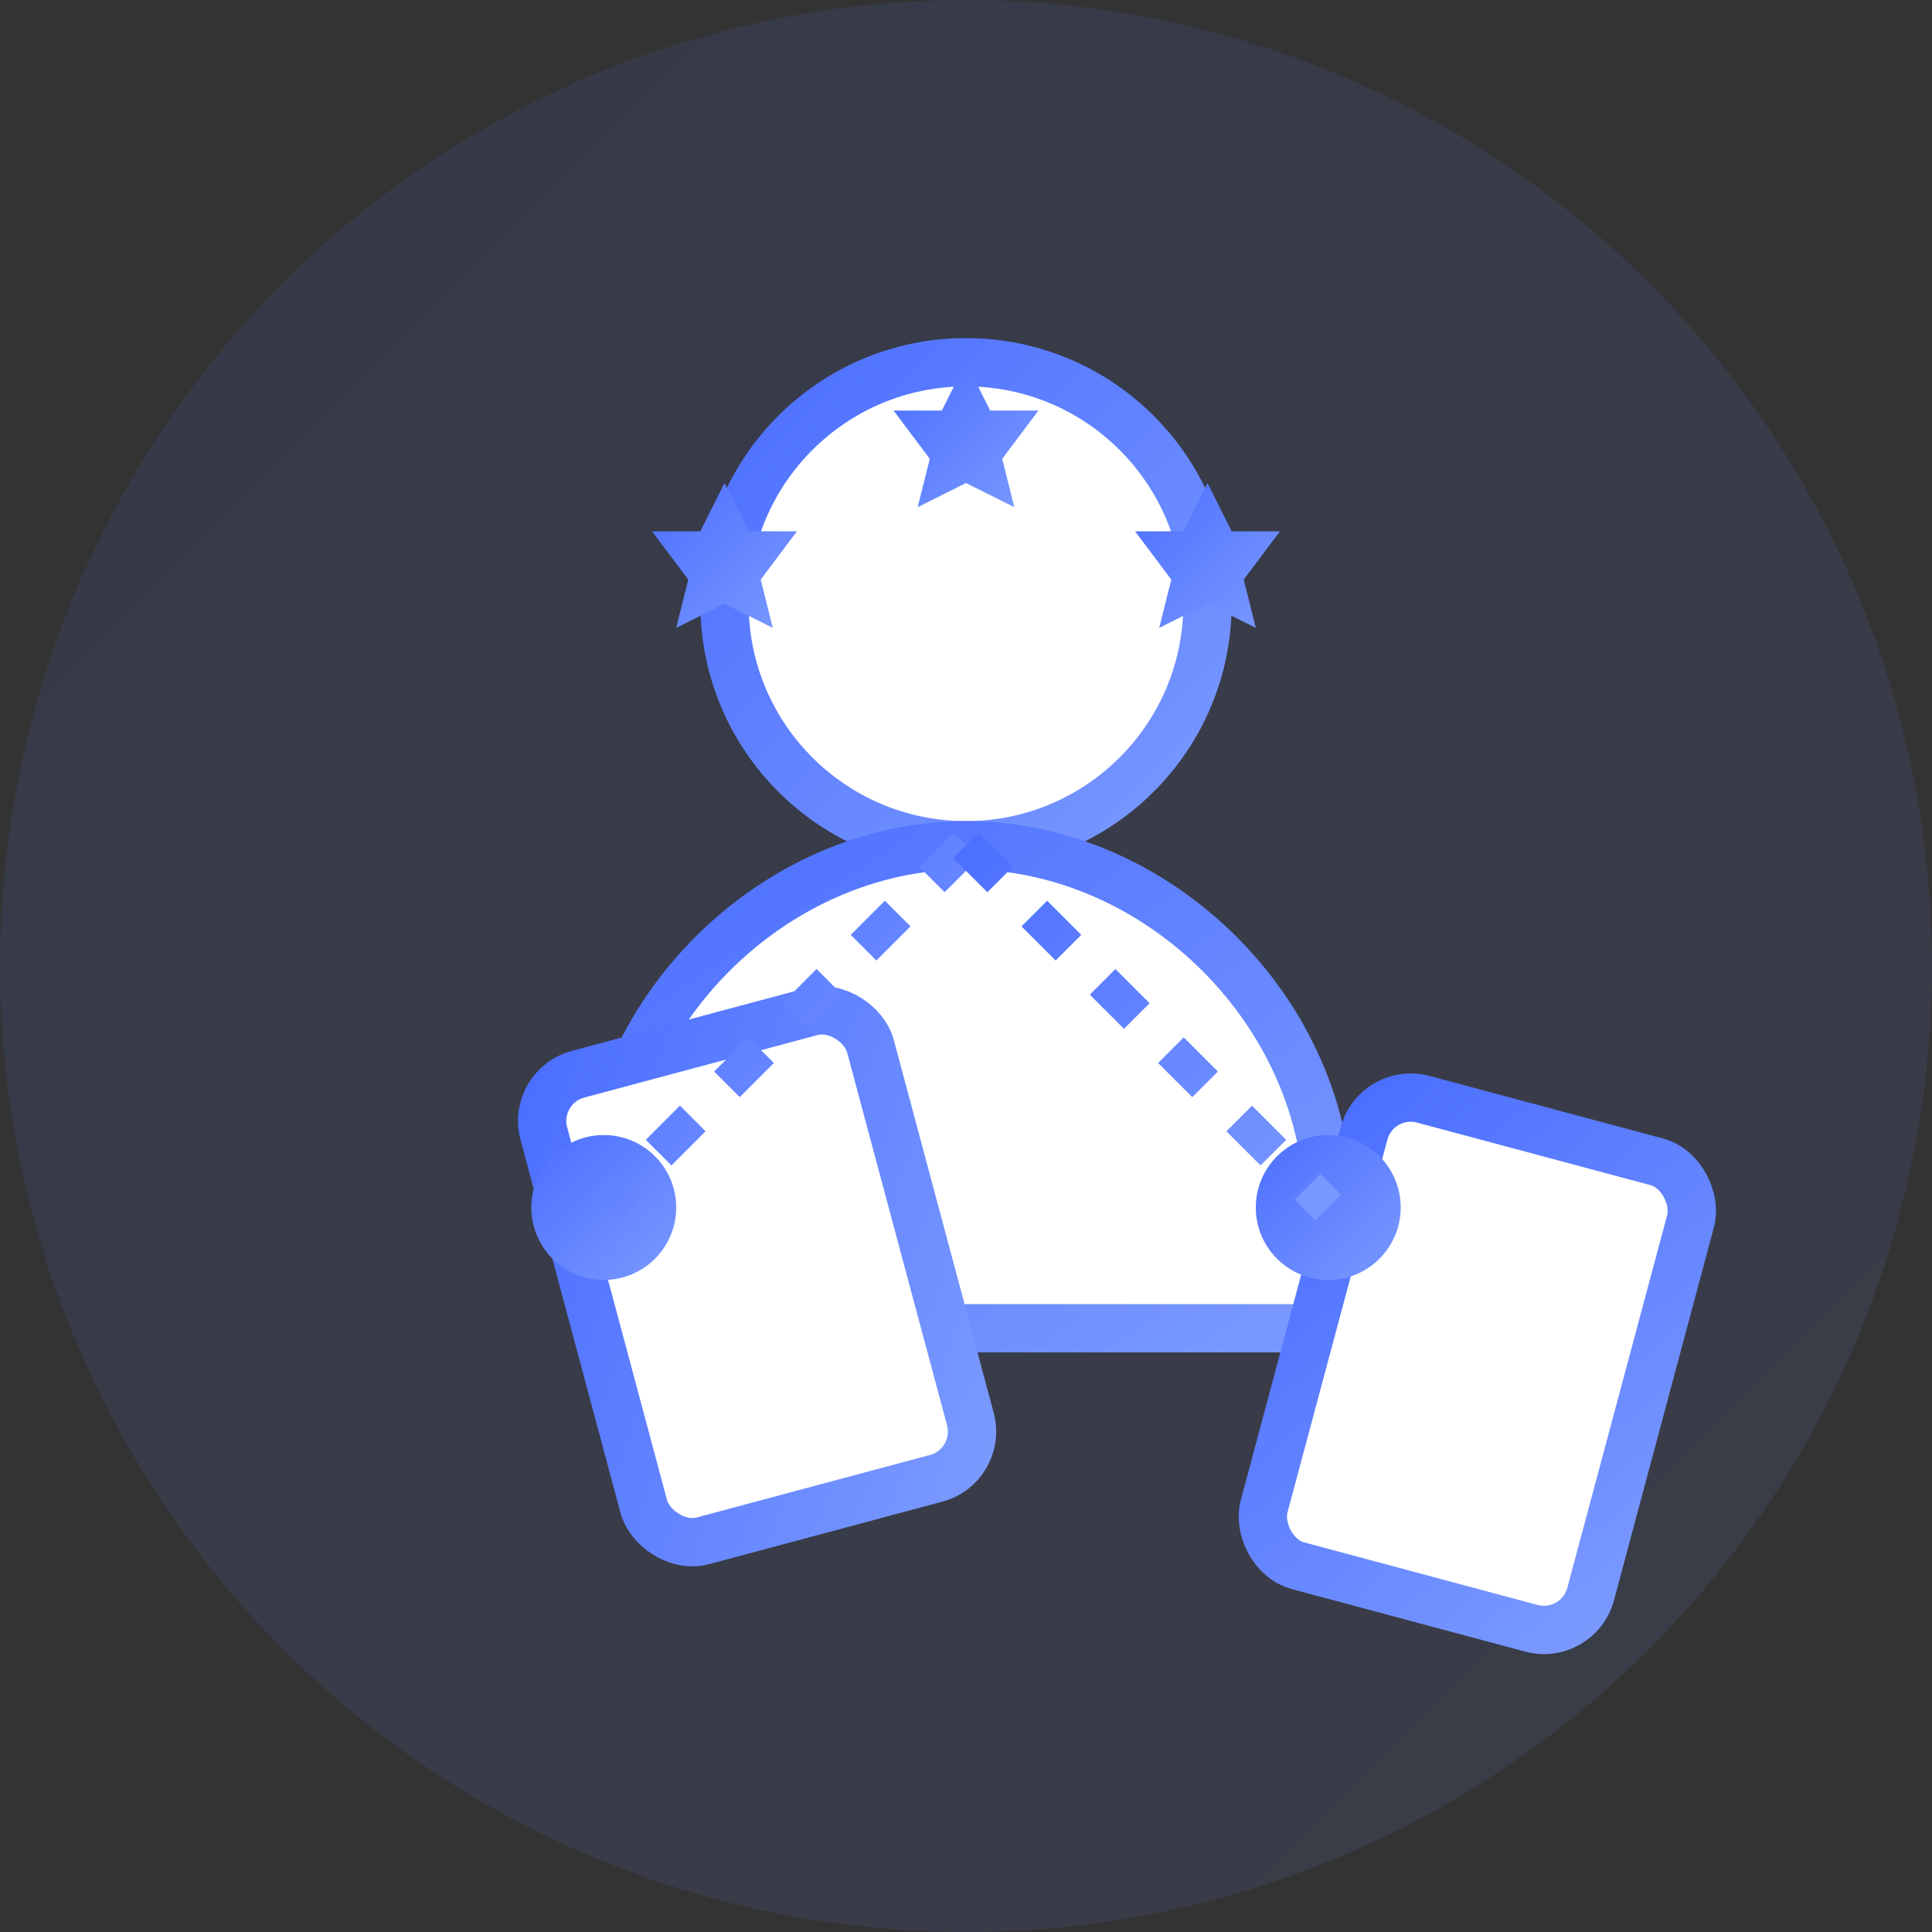 <?xml version="1.0" encoding="UTF-8"?>
<svg width="80px" height="80px" viewBox="0 0 80 80" version="1.1" xmlns="http://www.w3.org/2000/svg" xmlns:xlink="http://www.w3.org/1999/xlink">
    <rect x="0" y="0" width="80" height="80" fill="#333333" stroke="none"/>
    <title>Personalisiertes Lernen Icon</title>
    <defs>
        <linearGradient x1="0%" y1="0%" x2="100%" y2="100%" id="iconGradient">
            <stop stop-color="#4C6FFF" offset="0%"></stop>
            <stop stop-color="#7A99FF" offset="100%"></stop>
        </linearGradient>
    </defs>
    <g id="personalized-icon" fill="none" stroke="none" stroke-width="1" fill-rule="evenodd">
        <!-- Hintergrund-Kreis -->
        <circle cx="40" cy="40" r="40" fill="url(#iconGradient)" opacity="0.1"></circle>
        
        <!-- Person-Silhouette -->
        <circle cx="40" cy="25" r="10" stroke="url(#iconGradient)" stroke-width="2" fill="#FFFFFF"></circle>
        <path d="M25,55 L25,50 C25,42 32,35 40,35 C48,35 55,42 55,50 L55,55 Z" stroke="url(#iconGradient)" stroke-width="2" fill="#FFFFFF"></path>
        
        <!-- Lernkarten -->
        <rect x="22" y="45" width="14" height="20" rx="2" transform="rotate(-15, 22, 45)" stroke="url(#iconGradient)" stroke-width="2" fill="#FFFFFF"></rect>
        <rect x="57" y="45" width="14" height="20" rx="2" transform="rotate(15, 57, 45)" stroke="url(#iconGradient)" stroke-width="2" fill="#FFFFFF"></rect>
        
        <!-- Personalisierungs-Symbole -->
        <circle cx="25" cy="50" r="3" fill="url(#iconGradient)"></circle>
        <circle cx="55" cy="50" r="3" fill="url(#iconGradient)"></circle>
        
        <!-- Verbindungslinien -->
        <path d="M40,35 L25,50" stroke="url(#iconGradient)" stroke-width="1.5" stroke-dasharray="2,2"></path>
        <path d="M40,35 L55,50" stroke="url(#iconGradient)" stroke-width="1.5" stroke-dasharray="2,2"></path>
        
        <!-- Sternchen für "Personalisiert" -->
        <path d="M40,15 L41,17 L43,17 L41.5,19 L42,21 L40,20 L38,21 L38.5,19 L37,17 L39,17 Z" fill="url(#iconGradient)"></path>
        <path d="M30,20 L31,22 L33,22 L31.5,24 L32,26 L30,25 L28,26 L28.5,24 L27,22 L29,22 Z" fill="url(#iconGradient)"></path>
        <path d="M50,20 L51,22 L53,22 L51.5,24 L52,26 L50,25 L48,26 L48.5,24 L47,22 L49,22 Z" fill="url(#iconGradient)"></path>
    </g>
</svg> 